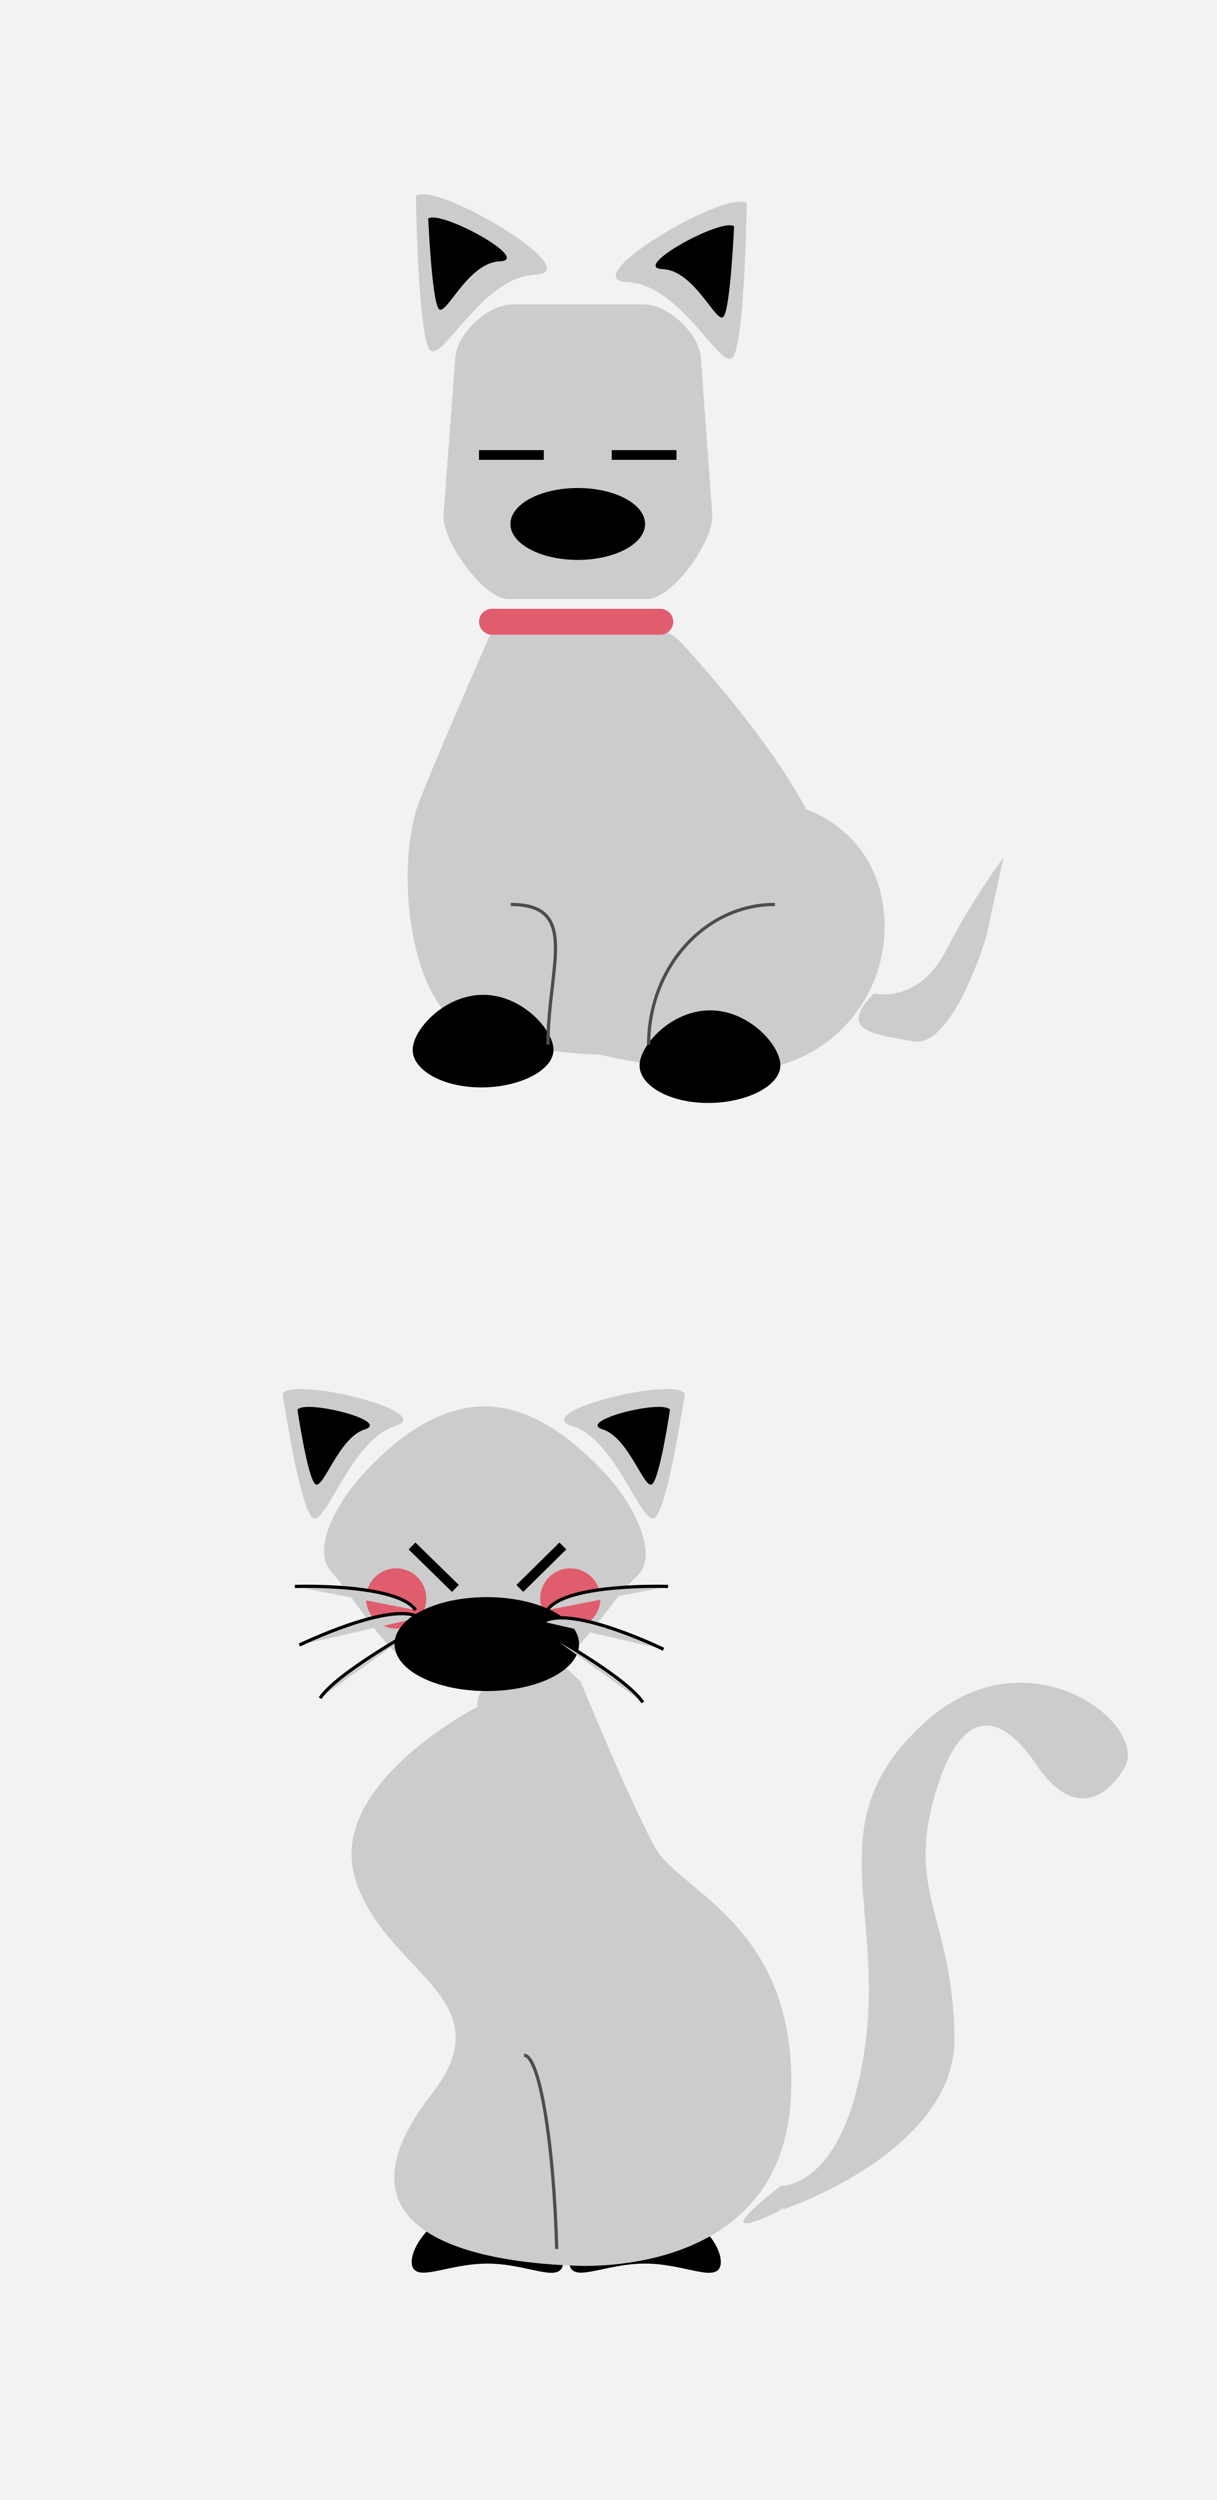 <?xml version="1.0" encoding="UTF-8" standalone="no"?>
<svg width="376px" height="772px" viewBox="0 0 376 772" version="1.1" xmlns="http://www.w3.org/2000/svg" xmlns:xlink="http://www.w3.org/1999/xlink" xmlns:sketch="http://www.bohemiancoding.com/sketch/ns">
    <!-- Generator: Sketch 3.4.2 (15857) - http://www.bohemiancoding.com/sketch -->
    <title>pets</title>
    <desc>Created with Sketch.</desc>
    <defs></defs>
    <g id="Page-1" stroke="none" stroke-width="1" fill="none" fill-rule="evenodd" sketch:type="MSPage">
        <g id="pets" sketch:type="MSLayerGroup">
            <rect id="Rectangle-26" fill="#F2F2F2" sketch:type="MSShapeGroup" x="0" y="0" width="376" height="772"></rect>
            <g id="cat" transform="translate(87, 428)" sketch:type="MSShapeGroup">
                <g id="Layer_1">
                    <g id="Group">
                        <path d="M86.5,270.5 C86.5,276.9 76.2,270.5 63.6,270.5 C51,270.5 40.7,276.8 40.7,270.5 C40.7,264.1 51,252.7 63.6,252.7 C76.2,252.7 86.5,264.1 86.5,270.5 L86.5,270.5 Z" id="Shape" stroke="#000000" fill="#000000"></path>
                        <path d="M135.2,270.5 C135.2,276.9 124.9,270.5 112.3,270.5 C99.6,270.5 89.4,276.8 89.4,270.5 C89.4,264.1 99.7,252.7 112.3,252.7 C124.9,252.7 135.2,264.1 135.2,270.5 L135.2,270.5 Z" id="Shape" stroke="#000000" fill="#000000"></path>
                        <path d="M93.1,261 C93.1,235.2 111.9,214.3 135.2,214.3" id="Shape" stroke="#4D4D4D"></path>
                        <g>
                            <path d="M154.2,247 C154.2,247 174,248.1 180.2,204.4 C186.4,160.7 165.6,134.7 197.9,104.6 C230.1,74.4 268.6,104.6 260.3,118.1 C252,131.6 241.6,129.5 233.3,117.1 C225,104.6 211.5,94.2 202.1,125.4 C192.7,156.6 207.4,163.9 207.9,201.3 C208.4,238.7 147,257.3 154.3,254.2 C161.6,251.1 125,269.9 154.2,247 L154.2,247 Z" id="Shape" fill="#CCCCCC"></path>
                            <path d="M92.4,91.3 C92.4,91.3 107.9,129.1 115.5,142.7 C123.1,156.2 159.3,166.7 157.4,218.6 C155.3,276.8 89.7,271.6 89.7,271.6 C63.1,270.6 11.8,262.9 46.4,218.6 C69.6,188.9 31.5,181.2 22.7,152 C13.9,122.9 60.6,99 60.6,99 C60.6,99 59,94.8 67.1,88.6 C75.3,82.4 75.2,74.3 92.4,91.3 L92.4,91.3 Z" id="Shape" fill="#CCCCCC"></path>
                            <path d="M109.9,58.6 C116.8,52.1 108.7,36.1 99.5,26.5 C89.3,15.7 76.6,6.3 62.8,6.3 C48.9,6.3 36.4,15.3 26.2,26.1 C17.2,35.5 9.1,50.2 15.3,57.3 C28.5,72.6 36.5,93.7 62.6,93.7 C88.7,93.7 97.1,70.7 109.9,58.6 L109.9,58.6 Z" id="Shape" fill="#CCCCCC"></path>
                            <path d="M0.3,2.3 C0.3,2.3 5.5,37.2 9.5,40.6 C13.5,44 21.4,16.6 35,12.4 C48.6,8.2 4.4,-2.9 0.3,2.3 L0.3,2.3 Z" id="Shape" fill="#CCCCCC"></path>
                            <path d="M40.3,49.4 L53.7,62.5" id="Shape" stroke="#000000" stroke-width="3" fill="#CCCCCC"></path>
                            <path d="M86.9,49.4 L73.6,62.5" id="Shape" stroke="#000000" stroke-width="3" fill="#CCCCCC"></path>
                            <path d="M4.9,7.3 C4.9,7.3 8,28.3 10.4,30.3 C12.8,32.3 17.6,15.9 25.7,13.4 C33.9,10.8 7.4,4.1 4.9,7.3 L4.9,7.3 Z" id="Shape" fill="#000000"></path>
                            <path d="M124.6,2.3 C124.6,2.3 119.4,37.2 115.4,40.6 C111.4,44 103.5,16.6 89.9,12.4 C76.3,8.2 120.5,-2.9 124.6,2.3 L124.6,2.3 Z" id="Shape" fill="#CCCCCC"></path>
                            <path d="M120,7.3 C120,7.3 116.9,28.3 114.5,30.3 C112.1,32.3 107.3,15.9 99.2,13.4 C91,10.8 117.5,4.1 120,7.3 L120,7.3 Z" id="Shape" fill="#000000"></path>
                            <path d="M85,266.5 C84.1,233.3 79.6,206.5 74.9,206.7" id="Shape" stroke="#4D4D4D"></path>
                            <circle id="Oval" fill="#E05D6E" cx="35.4" cy="65.6" r="9.3"></circle>
                            <path d="M4.1,61.9 C4.1,61.9 35.7,60.8 41.4,69.2" id="Shape" stroke="#000000" fill="#CCCCCC"></path>
                            <path d="M5.5,80 C5.5,80 33.9,66.2 42.6,71.5" id="Shape" stroke="#000000" fill="#CCCCCC"></path>
                            <path d="M41.5,75.1 C41.5,75.1 17,88.6 11.9,96.4" id="Shape" stroke="#000000" fill="#CCCCCC"></path>
                            <circle id="Oval" fill="#E05D6E" cx="89.2" cy="65.6" r="9.3"></circle>
                            <ellipse id="Oval" stroke="#000000" fill="#000000" cx="63.4" cy="79.7" rx="28" ry="14"></ellipse>
                            <path d="M119.4,61.9 C119.4,61.9 87.8,60.8 82.1,69.2" id="Shape" stroke="#000000" fill="#CCCCCC"></path>
                            <path d="M118,81.3 C118,81.3 89.6,67.5 80.9,72.8" id="Shape" stroke="#000000" fill="#CCCCCC"></path>
                            <path d="M82,76.4 C82,76.4 106.5,89.9 111.6,97.7" id="Shape" stroke="#000000" fill="#CCCCCC"></path>
                        </g>
                    </g>
                </g>
            </g>
            <g id="dog" transform="translate(125, 59)" sketch:type="MSShapeGroup">
                <g id="Layer_1">
                    <g id="Group">
                        <path d="M95.1,100.5 C95.1,108.4 82.8,126 74.9,126 L32.2,126 C24.3,126 12,108.4 12,100.5 L15.6,52.3 C15.6,44.4 25.5,35 33.4,35 L73.8,35 C81.7,35 91.6,44.5 91.6,52.3 L95.1,100.5 L95.1,100.5 Z" id="Shape" fill="#CCCCCC"></path>
                        <path d="M148.3,227.2 C148.3,251.7 128.401,271.599 103.901,271.599 C79.401,271.599 59.501,251.7 59.501,227.2 C59.501,202.7 81.201,187.599 105.701,187.599 C130.2,187.7 148.3,202.7 148.3,227.2 L148.3,227.2 Z" id="Shape" fill="#CCCCCC"></path>
                        <path d="M85.5,139.5 C85.5,139.5 128.1,184.9 130,208.1 C131.9,231.3 135.8,252.901 120.3,265.3 C104.901,277.7 60.4,266.7 60.4,266.7 C60.4,266.7 22.8,266 12,252.9 C1.2,239.8 -1.8,209.8 3.5,191.5 C5.5,184.6 26.4,137.1 26.4,137.1 C26.4,137.1 73.5,125.9 85.5,139.5 L85.5,139.5 Z" id="Shape" fill="#CCCCCC"></path>
                        <path d="M105.7,3.8 C105.7,3.8 105.099,46.2 101.5,51.2 C97.901,56.2 85.6,28.8 68.8,28.1 C52,27.5 99.4,-0.8 105.7,3.8 L105.7,3.8 Z" id="Shape" fill="#CCCCCC"></path>
                        <path d="M101.8,10.9 C101.8,10.9 100.7,35.7 98.6,38.7 C96.5,41.7 89.8,24.5 79.701,24.1 C69.6,23.7 98.1,8.1 101.8,10.9 L101.8,10.9 Z" id="Shape" fill="#000000"></path>
                        <ellipse id="Oval" fill="#000000" cx="53.5" cy="102.8" rx="20.8" ry="11.1"></ellipse>
                        <path d="M64,81.5 L84,81.5" id="Shape" stroke="#000000" stroke-width="3"></path>
                        <path d="M23,81.5 L43,81.5" id="Shape" stroke="#000000" stroke-width="3"></path>
                        <path d="M3.5,1.5 C3.5,1.5 4.1,43.9 7.7,48.9 C11.3,53.9 23.6,26.5 40.4,25.8 C57.2,25.1 9.7,-3.2 3.5,1.5 L3.5,1.5 Z" id="Shape" fill="#CCCCCC"></path>
                        <path d="M7.3,8.5 C7.3,8.5 8.4,33.3 10.5,36.3 C12.6,39.3 19.3,22.1 29.4,21.7 C39.6,21.3 11.1,5.7 7.3,8.5 L7.3,8.5 Z" id="Shape" fill="#000000"></path>
                        <path d="M83,133 C83,135.2 81.2,137 79,137 L27,137 C24.8,137 23,135.2 23,133 L23,133 C23,130.8 24.8,129 27,129 L79,129 C81.2,129 83,130.8 83,133 L83,133 L83,133 Z" id="Shape" fill="#E05D6E"></path>
                        <path d="M145,247.8 C145,247.8 158.7,251.2 167.3,234.5 C175.901,217.7 185,205.9 185,205.9 L179.7,230.299 C179.7,230.299 169.5,264.699 157.2,262.599 C145,260.3 133.5,259.4 145,247.8 L145,247.8 Z" id="Shape" fill="#CCCCCC"></path>
                        <path d="M115.6,270 C115.6,275.9 105.5,281.1 93.8,281.1 C82.1,281.1 73.1,275.901 73.1,270 C73.1,264.099 82.6,253.5 94.4,253.5 C106.1,253.5 115.6,264 115.6,270 L115.6,270 Z" id="Shape" stroke="#000000" fill="#000000"></path>
                        <path d="M45.5,265.2 C45.5,271.099 35.4,276.3 23.7,276.3 C12,276.3 3,271.1 3,265.2 C3,259.3 12.5,248.7 24.3,248.7 C36,248.7 45.5,259.3 45.5,265.2 L45.5,265.2 Z" id="Shape" stroke="#000000" fill="#000000"></path>
                        <path d="M75.4,263.6 C75.4,239.6 92.9,220.3 114.4,220.3" id="Shape" stroke="#4D4D4D"></path>
                        <path d="M44.3,263.6 C44.3,239.6 54.3,220.3 32.8,220.3" id="Shape" stroke="#4D4D4D"></path>
                    </g>
                </g>
            </g>
        </g>
    </g>
</svg>